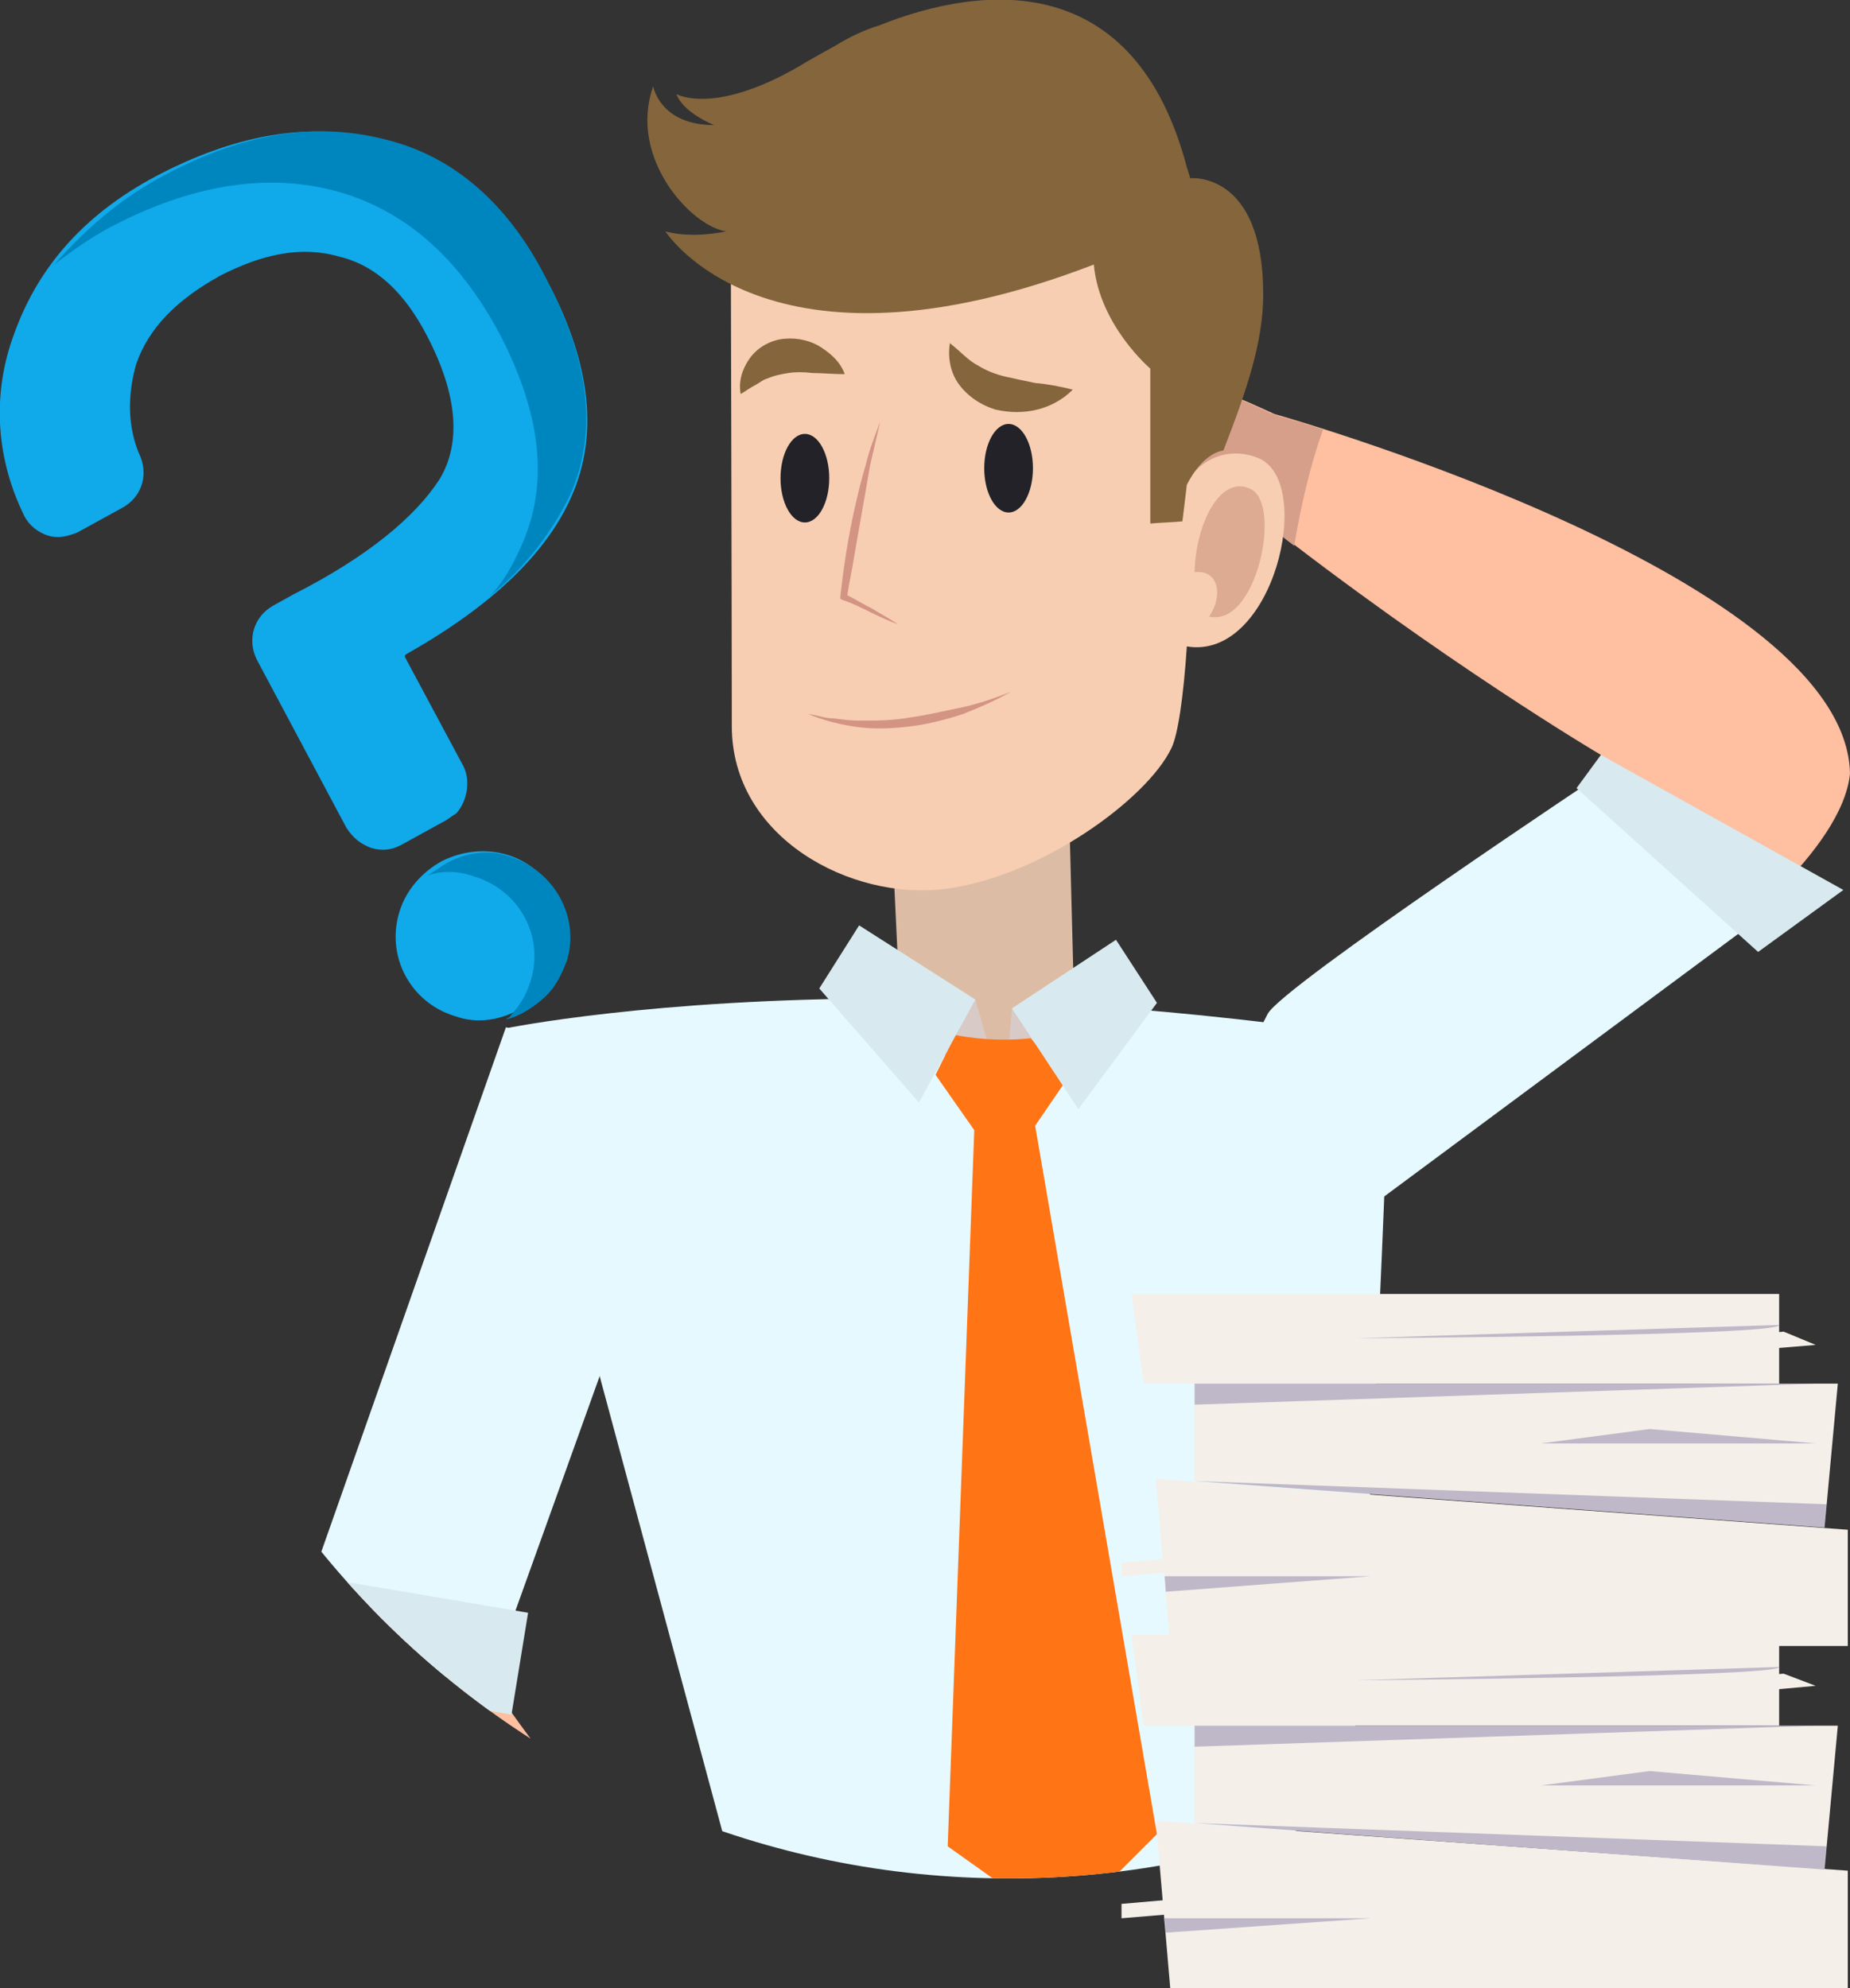 <?xml version="1.0" encoding="utf-8"?>
<!-- Generator: Adobe Illustrator 21.1.0, SVG Export Plug-In . SVG Version: 6.00 Build 0)  -->
<svg version="1.1" id="OBJECTS" xmlns="http://www.w3.org/2000/svg" xmlns:xlink="http://www.w3.org/1999/xlink" x="0px" y="0px"
	 viewBox="0 0 167.1 179.6" style="enable-background:new 0 0 167.1 179.6;" xml:space="preserve">
<rect x="0" y="0" width="167.1" height="179.6" fill="#333333" stroke="none"/>
<style type="text/css">
	.st0{fill:#10A9EA;}
	.st1{fill:#0086BF;}
	.st2{fill:#FFBFA1;}
	.st3{fill:#D69F8A;}
	.st4{fill:#E6F9FF;}
	.st5{fill:#D8EAEF;}
	.st6{fill:#DDBCA6;}
	.st7{fill:#F7CEB2;}
	.st8{fill:#222228;}
	.st9{opacity:0.4;fill:#B57662;enable-background:new    ;}
	.st10{fill:#D39484;}
	.st11{fill:#84653C;}
	.st12{clip-path:url(#SVGID_2_);fill:#FFBFA1;}
	.st13{clip-path:url(#SVGID_4_);fill:#E6F9FF;}
	.st14{clip-path:url(#SVGID_6_);}
	.st15{clip-path:url(#SVGID_8_);fill:#D8CAC7;}
	.st16{clip-path:url(#SVGID_10_);fill:#D8CAC7;}
	.st17{clip-path:url(#SVGID_12_);fill:#FF7415;}
	.st18{clip-path:url(#SVGID_14_);fill:#D8EAEF;}
	.st19{clip-path:url(#SVGID_16_);fill:#D8EAEF;}
	.st20{clip-path:url(#SVGID_18_);fill:#D8EAEF;}
	.st21{fill:#F4EFE9;}
	.st22{opacity:0.29;fill:#40337B;enable-background:new    ;}
</style>
<g>
	<path class="st0" d="M39.9,77.8c-1.8,1-3.2,2.6-3.8,4.5c-1.3,4.1,1,8.3,5,9.5c1.9,0.7,4,0.4,5.8-0.6c0.7-0.5,1.4-0.9,2-1.5
		c3-3,3-7.9-0.2-10.8C46.4,76.7,42.9,76.3,39.9,77.8z M34.3,12.6c-6.2-1.6-12.7-0.5-19.6,3S3.5,24,1.3,30.1c-2,5.3-1.7,11,0.7,16.1
		c0.4,1,1.1,1.7,2.1,2.1S6,48.5,7,48.1l4-2.2c1.7-0.9,2.4-2.8,1.7-4.6c-1.2-2.6-1.2-5.6-0.4-8.4c1.1-3.2,3.6-5.8,7.6-8
		c3.9-2,7.4-2.7,10.8-1.7c3.3,0.8,5.9,3.3,7.9,7.2c2.7,5.2,3.1,9.6,1.1,12.9c-2.2,3.4-6.5,7-13.2,10.4l-1.8,1
		c-1.8,1-2.4,3.1-1.5,4.9l8.1,15.2c0.6,0.9,1.2,1.4,2.2,1.8c1,0.3,1.9,0.2,2.8-0.3l4-2.2c0.3-0.2,0.7-0.5,0.9-0.6
		c1-1.1,1.3-2.9,0.7-4.2l-5.3-9.9c-0.1-0.2,0.1-0.3,0.1-0.3c7.6-4.3,12.6-9,14.9-14.2c2.5-5.6,1.7-12-1.9-19
		C45.5,18.6,40.6,14.2,34.3,12.6L34.3,12.6z"/>
	<path class="st1" d="M46.1,77.4c-1.9-0.7-4-0.4-5.8,0.6c-0.5,0.3-1,0.7-1.7,1.1c1.4-0.5,2.9-0.4,4.3,0.1c4.1,1.3,6.3,5.5,5,9.5l0,0
		c-0.4,1.3-1,2.2-1.9,3.2c-0.2,0.1-0.2,0.1-0.3,0.2c1.3-0.3,2.5-1.1,3.6-2.1c0.9-0.9,1.4-1.9,1.9-3.2C52.4,82.9,50.1,78.7,46.1,77.4
		L46.1,77.4z M34.8,12.6C28.6,11,22.1,12,15.1,15.7c-3.9,2-7.2,4.8-10.2,8.2c1.8-1.4,3.7-2.7,5.5-3.6c6.8-3.5,13.5-4.7,19.7-3.1
		s11.3,5.9,15.1,13.1c3.7,7.2,4.4,13.4,1.9,19c-0.8,1.8-1.7,3.4-2.9,4.6c3.1-2.5,5.6-5.7,7.3-9.2c2.5-5.6,1.7-12-1.9-19
		C46.1,18.5,41,14.1,34.8,12.6L34.8,12.6z"/>
</g>
<g>
	<g>
		<path class="st2" d="M115.1,37.4C115,37.3,115,37.4,115.1,37.4c-0.1,0-13.1-6.5-16.9-3.6s-2.5,13.7,3.6,16.3s4.9-5.1,4.9-5.1
			s4.8,3.7,7.1,1.8c16.4,12.9,30.8,21.4,30.8,21.4s1.7,21.6,8.5,18.2c2.3-1.1,13.3-9.6,14-16.5C166.8,52.4,117.6,38.1,115.1,37.4z"
			/>
		<path class="st3" d="M119.5,38.8c-2.4-0.8-4.1-1.2-4.5-1.4c-0.1-0.1-0.1,0-0.1,0s-13-6.5-16.8-3.6s-2.5,13.7,3.6,16.3
			s4.9-5.1,4.9-5.1s4.8,3.7,7.1,1.8c1.1,0.8,2.1,1.7,3.2,2.5C117.5,45.7,118.3,42.2,119.5,38.8z"/>
		<g>
			<path class="st4" d="M145.3,69.5c0,0-29.5,19.6-30.8,22.1c-9.5,18.1,5.8,20,5.8,20l43.4-32.2L145.3,69.5z"/>
		</g>
		<polygon class="st5" points="142.4,71.2 158.8,86 166.5,80.4 144.6,68.2 		"/>
	</g>
	<path class="st6" d="M80.7,78.4L81.3,91c0,0-0.4,3.8,8,4.3c7.7,0.5,7.7-5.4,7.7-5.4l-0.5-19.3L80.7,78.4z"/>
	<path class="st7" d="M93.6,11.8c15.1,3.4,14.7,13.8,14.7,13.8s-0.5,8-0.8,17.5c1.4-1.9,3.8-2.7,6.2-1.7c5.1,2.2,1.3,18.3-6.5,17
		c-0.3,4.5-0.8,8-1.4,9.2c-2.2,4.6-11.8,11.6-20.4,12.7c-8.5,1.1-19.3-4.6-19.3-14.7S66,18.3,66,18.3S68.7,6.1,93.6,11.8z"/>
	<ellipse class="st8" cx="91.1" cy="42.3" rx="2.2" ry="4"/>
	<ellipse class="st8" cx="72.7" cy="43.2" rx="2.2" ry="4"/>
	<path class="st9" d="M113,44.2c-2.7-1.4-5,3-5.1,7.5c2.2-0.3,2.6,2.2,1.3,4C113.5,56.7,115.8,45.6,113,44.2z"/>
	<g>
		<path class="st10" d="M79.5,38.1c-0.3,1.3-0.6,2.6-0.9,3.9l-0.7,4l-0.7,4c-0.2,1.3-0.5,2.6-0.7,4l-0.1-0.3
			c0.8,0.4,1.6,0.9,2.4,1.3c0.8,0.5,1.6,0.9,2.3,1.4c-0.8-0.3-1.7-0.7-2.5-1.1s-1.6-0.8-2.5-1.1l-0.2-0.1v-0.2
			c0.3-2.7,0.7-5.3,1.3-8c0.3-1.3,0.6-2.6,1-3.9C78.5,40.7,79,39.4,79.5,38.1z"/>
	</g>
	<g>
		<path class="st10" d="M91.3,62.5c-1.4,0.8-2.8,1.4-4.3,2c-1.5,0.5-3.1,0.9-4.6,1.1c-1.6,0.2-3.2,0.3-4.8,0.1
			c-1.6-0.2-3.2-0.6-4.6-1.2c0.8,0.1,1.5,0.4,2.3,0.4c0.8,0.1,1.5,0.2,2.3,0.2c1.6,0,3.1,0,4.7-0.3c1.5-0.2,3.1-0.6,4.6-0.9
			C88.3,63.6,89.8,63.1,91.3,62.5z"/>
	</g>
	<path class="st11" d="M98.8,23.9c0.5,5.5,5.1,9.4,5.1,9.4v9.8l0,0c0,0.2,0,0.4,0,0.6v3.6c1-0.1,1.9-0.1,2.9-0.2l0.4-3.3
		c0,0,1.3-2.8,3.3-3.1c2.1-5.4,3.6-9.8,3.6-14.1c0-11.2-6.6-10.5-6.6-10.5s-0.1-0.4-0.3-1C102.5-2.7,88.9-1.5,79.4,2.3
		c-1.3,0.4-2.6,1-3.9,1.8c-0.9,0.5-1.8,1-2.5,1.4c-8.3,5.1-11.9,3-11.9,3c0.6,1.7,3.4,2.8,3.4,2.8c-4.9,0-5.5-3.5-5.5-3.5
		c-2.3,6.5,3.5,12.7,6.6,13.1c-3.4,0.7-5.5,0-5.5,0S69.2,35.3,98.8,23.9z"/>
	<g>
		<path class="st11" d="M96.9,35.2c-0.9,0.9-2,1.5-3.2,1.8s-2.5,0.3-3.8,0c-1.3-0.4-2.5-1.2-3.3-2.3s-1-2.5-0.8-3.7
			c1,0.8,1.7,1.6,2.5,2c0.8,0.5,1.6,0.8,2.4,1c0.9,0.2,1.8,0.4,2.8,0.6C94.6,34.7,95.7,34.9,96.9,35.2z"/>
	</g>
	<g>
		<path class="st11" d="M76.3,33.8c-1.1,0-2-0.1-2.9-0.1c-0.8-0.1-1.6-0.1-2.2,0s-1.2,0.2-1.9,0.5c-0.4,0.1-0.7,0.4-1.1,0.6
			s-0.8,0.5-1.3,0.8c-0.2-1.1,0.1-2.2,0.8-3.2c0.7-1,1.9-1.7,3.2-1.8c1.2-0.1,2.4,0.2,3.3,0.8C75.1,32,75.9,32.7,76.3,33.8z"/>
	</g>
</g>
<g>
	<g>
		<g>
			<defs>
				<path id="SVGID_1_" d="M91.1,9.7c-44.2,0-80,35.8-80,80s35.8,80,80,80s80-35.8,80-80S135.3,9.7,91.1,9.7L91.1,9.7z"/>
			</defs>
			<clipPath id="SVGID_2_">
				<use xlink:href="#SVGID_1_"  style="overflow:visible;"/>
			</clipPath>
			<path class="st12" d="M25.4,151.4c0,0,19.8,27.9,39.4,33.3l0.2-9.2c0,0-10.8-8.7-20.8-23.7S25.4,151.4,25.4,151.4z"/>
		</g>
	</g>
	<g>
		<g>
			<defs>
				<path id="SVGID_3_" d="M91.1,9.7c-44.2,0-80,35.8-80,80s35.8,80,80,80s80-35.8,80-80S135.3,9.7,91.1,9.7L91.1,9.7z"/>
			</defs>
			<clipPath id="SVGID_4_">
				<use xlink:href="#SVGID_3_"  style="overflow:visible;"/>
			</clipPath>
			<path class="st13" d="M125.3,100.9c0,0-1.7,51.2-5,77.2c0,0-12.7,5.7-32.9,4.9c-14.3-0.6-18.4-3.6-18.4-3.6L45.7,92.9
				c0,0,13.1-2.7,34.9-2.7l10.1,9.4c0,0,2.7-7.3,8.2-8.7c8.2,0.6,17.2,1.5,26.7,3.1L125.3,100.9z"/>
		</g>
	</g>
	<g>
		<g>
			<defs>
				<path id="SVGID_5_" d="M91.1,9.7c-44.2,0-80,35.8-80,80s35.8,80,80,80s80-35.8,80-80S135.3,9.7,91.1,9.7L91.1,9.7z"/>
			</defs>
			<clipPath id="SVGID_6_">
				<use xlink:href="#SVGID_5_"  style="overflow:visible;"/>
			</clipPath>
			<g class="st14">
				<polygon class="st4" points="44.3,151.8 63.4,98.6 45.7,92.8 25.5,150.2 				"/>
			</g>
		</g>
	</g>
	<g>
		<g>
			<defs>
				<path id="SVGID_7_" d="M91.1,9.7c-44.2,0-80,35.8-80,80s35.8,80,80,80s80-35.8,80-80S135.3,9.7,91.1,9.7L91.1,9.7z"/>
			</defs>
			<clipPath id="SVGID_8_">
				<use xlink:href="#SVGID_7_"  style="overflow:visible;"/>
			</clipPath>
			<polygon class="st15" points="90.7,99.4 88.1,90.3 82.2,93 			"/>
		</g>
	</g>
	<g>
		<g>
			<defs>
				<path id="SVGID_9_" d="M91.1,9.7c-44.2,0-80,35.8-80,80s35.8,80,80,80s80-35.8,80-80S135.3,9.7,91.1,9.7L91.1,9.7z"/>
			</defs>
			<clipPath id="SVGID_10_">
				<use xlink:href="#SVGID_9_"  style="overflow:visible;"/>
			</clipPath>
			<polygon class="st16" points="91.4,91.1 90.7,99.4 95.4,93.6 			"/>
		</g>
	</g>
	<g>
		<g>
			<defs>
				<path id="SVGID_11_" d="M91.1,9.7c-44.2,0-80,35.8-80,80s35.8,80,80,80s80-35.8,80-80S135.3,9.7,91.1,9.7L91.1,9.7z"/>
			</defs>
			<clipPath id="SVGID_12_">
				<use xlink:href="#SVGID_11_"  style="overflow:visible;"/>
			</clipPath>
			<path class="st17" d="M86.3,93.5c0,0,3,0.7,6.8,0.3l3.2,3.8l-2.8,4.1l11,64l-8.5,8.5l-10.4-7.4l2.4-64.7l-3.5-5L86.3,93.5z"/>
		</g>
	</g>
	<g>
		<g>
			<defs>
				<path id="SVGID_13_" d="M91.1,9.7c-44.2,0-80,35.8-80,80s35.8,80,80,80s80-35.8,80-80S135.3,9.7,91.1,9.7L91.1,9.7z"/>
			</defs>
			<clipPath id="SVGID_14_">
				<use xlink:href="#SVGID_13_"  style="overflow:visible;"/>
			</clipPath>
			<polygon class="st18" points="104.5,90.6 97.4,100.2 91.4,91.1 100.8,84.9 			"/>
		</g>
	</g>
	<g>
		<g>
			<defs>
				<path id="SVGID_15_" d="M91.1,9.7c-44.2,0-80,35.8-80,80s35.8,80,80,80s80-35.8,80-80S135.3,9.7,91.1,9.7L91.1,9.7z"/>
			</defs>
			<clipPath id="SVGID_16_">
				<use xlink:href="#SVGID_15_"  style="overflow:visible;"/>
			</clipPath>
			<polygon class="st19" points="74,89.3 83,99.6 88.1,90.3 77.6,83.6 			"/>
		</g>
	</g>
	<g>
		<g>
			<defs>
				<path id="SVGID_17_" d="M91.1,9.7c-44.2,0-80,35.8-80,80s35.8,80,80,80s80-35.8,80-80S135.3,9.7,91.1,9.7L91.1,9.7z"/>
			</defs>
			<clipPath id="SVGID_18_">
				<use xlink:href="#SVGID_17_"  style="overflow:visible;"/>
			</clipPath>
			<polygon class="st20" points="47.7,145.7 25.9,142 22.4,150.8 46.2,154.9 			"/>
		</g>
	</g>
</g>
<g>
	<polygon class="st21" points="105.7,179.6 104.4,164.5 166.9,169 166.9,179.6 	"/>
	<polygon class="st21" points="107.9,164.7 107.9,155.9 166,155.9 164.8,168.9 	"/>
	<polygon class="st21" points="102.2,147.7 103.3,155.9 160.7,155.9 160.7,147.7 	"/>
	<polygon class="st22" points="107.9,155.9 107.9,157.8 164,155.9 	"/>
	<polygon class="st22" points="107.9,164.7 164.8,168.9 165,166.8 	"/>
	<polygon class="st22" points="139.2,161.3 149,160 164,161.3 	"/>
	<polygon class="st22" points="105.2,173.3 123.8,173.3 105.3,174.6 	"/>
	<path class="st22" d="M122.5,151.8l38.2-1.2C160.8,151.5,122.5,151.8,122.5,151.8z"/>
	<polygon class="st21" points="111.6,171.1 101.3,172 101.3,173.3 114.5,172.2 	"/>
	<polygon class="st21" points="161.1,151.2 150.8,152.2 150.8,153.5 164,152.3 	"/>
</g>
<g>
	<polygon class="st21" points="105.7,148.7 104.4,133.6 166.9,138.2 166.9,148.7 	"/>
	<polygon class="st21" points="107.9,133.8 107.9,125 166,125 164.8,138 	"/>
	<polygon class="st21" points="102.2,116.9 103.3,125 160.7,125 160.7,116.9 	"/>
	<polygon class="st22" points="107.9,125 107.9,126.9 164,125 	"/>
	<polygon class="st22" points="107.9,133.8 164.8,138 165,135.9 	"/>
	<polygon class="st22" points="139.2,130.4 149,129.1 164,130.4 	"/>
	<polygon class="st22" points="105.2,142.4 123.8,142.4 105.3,143.8 	"/>
	<path class="st22" d="M122.5,120.9l38.2-1.2C160.8,120.7,122.5,120.9,122.5,120.9z"/>
	<polygon class="st21" points="111.6,140.2 101.3,141.2 101.3,142.4 114.5,141.3 	"/>
	<polygon class="st21" points="161.1,120.3 150.8,121.3 150.8,122.6 164,121.5 	"/>
</g>
</svg>
